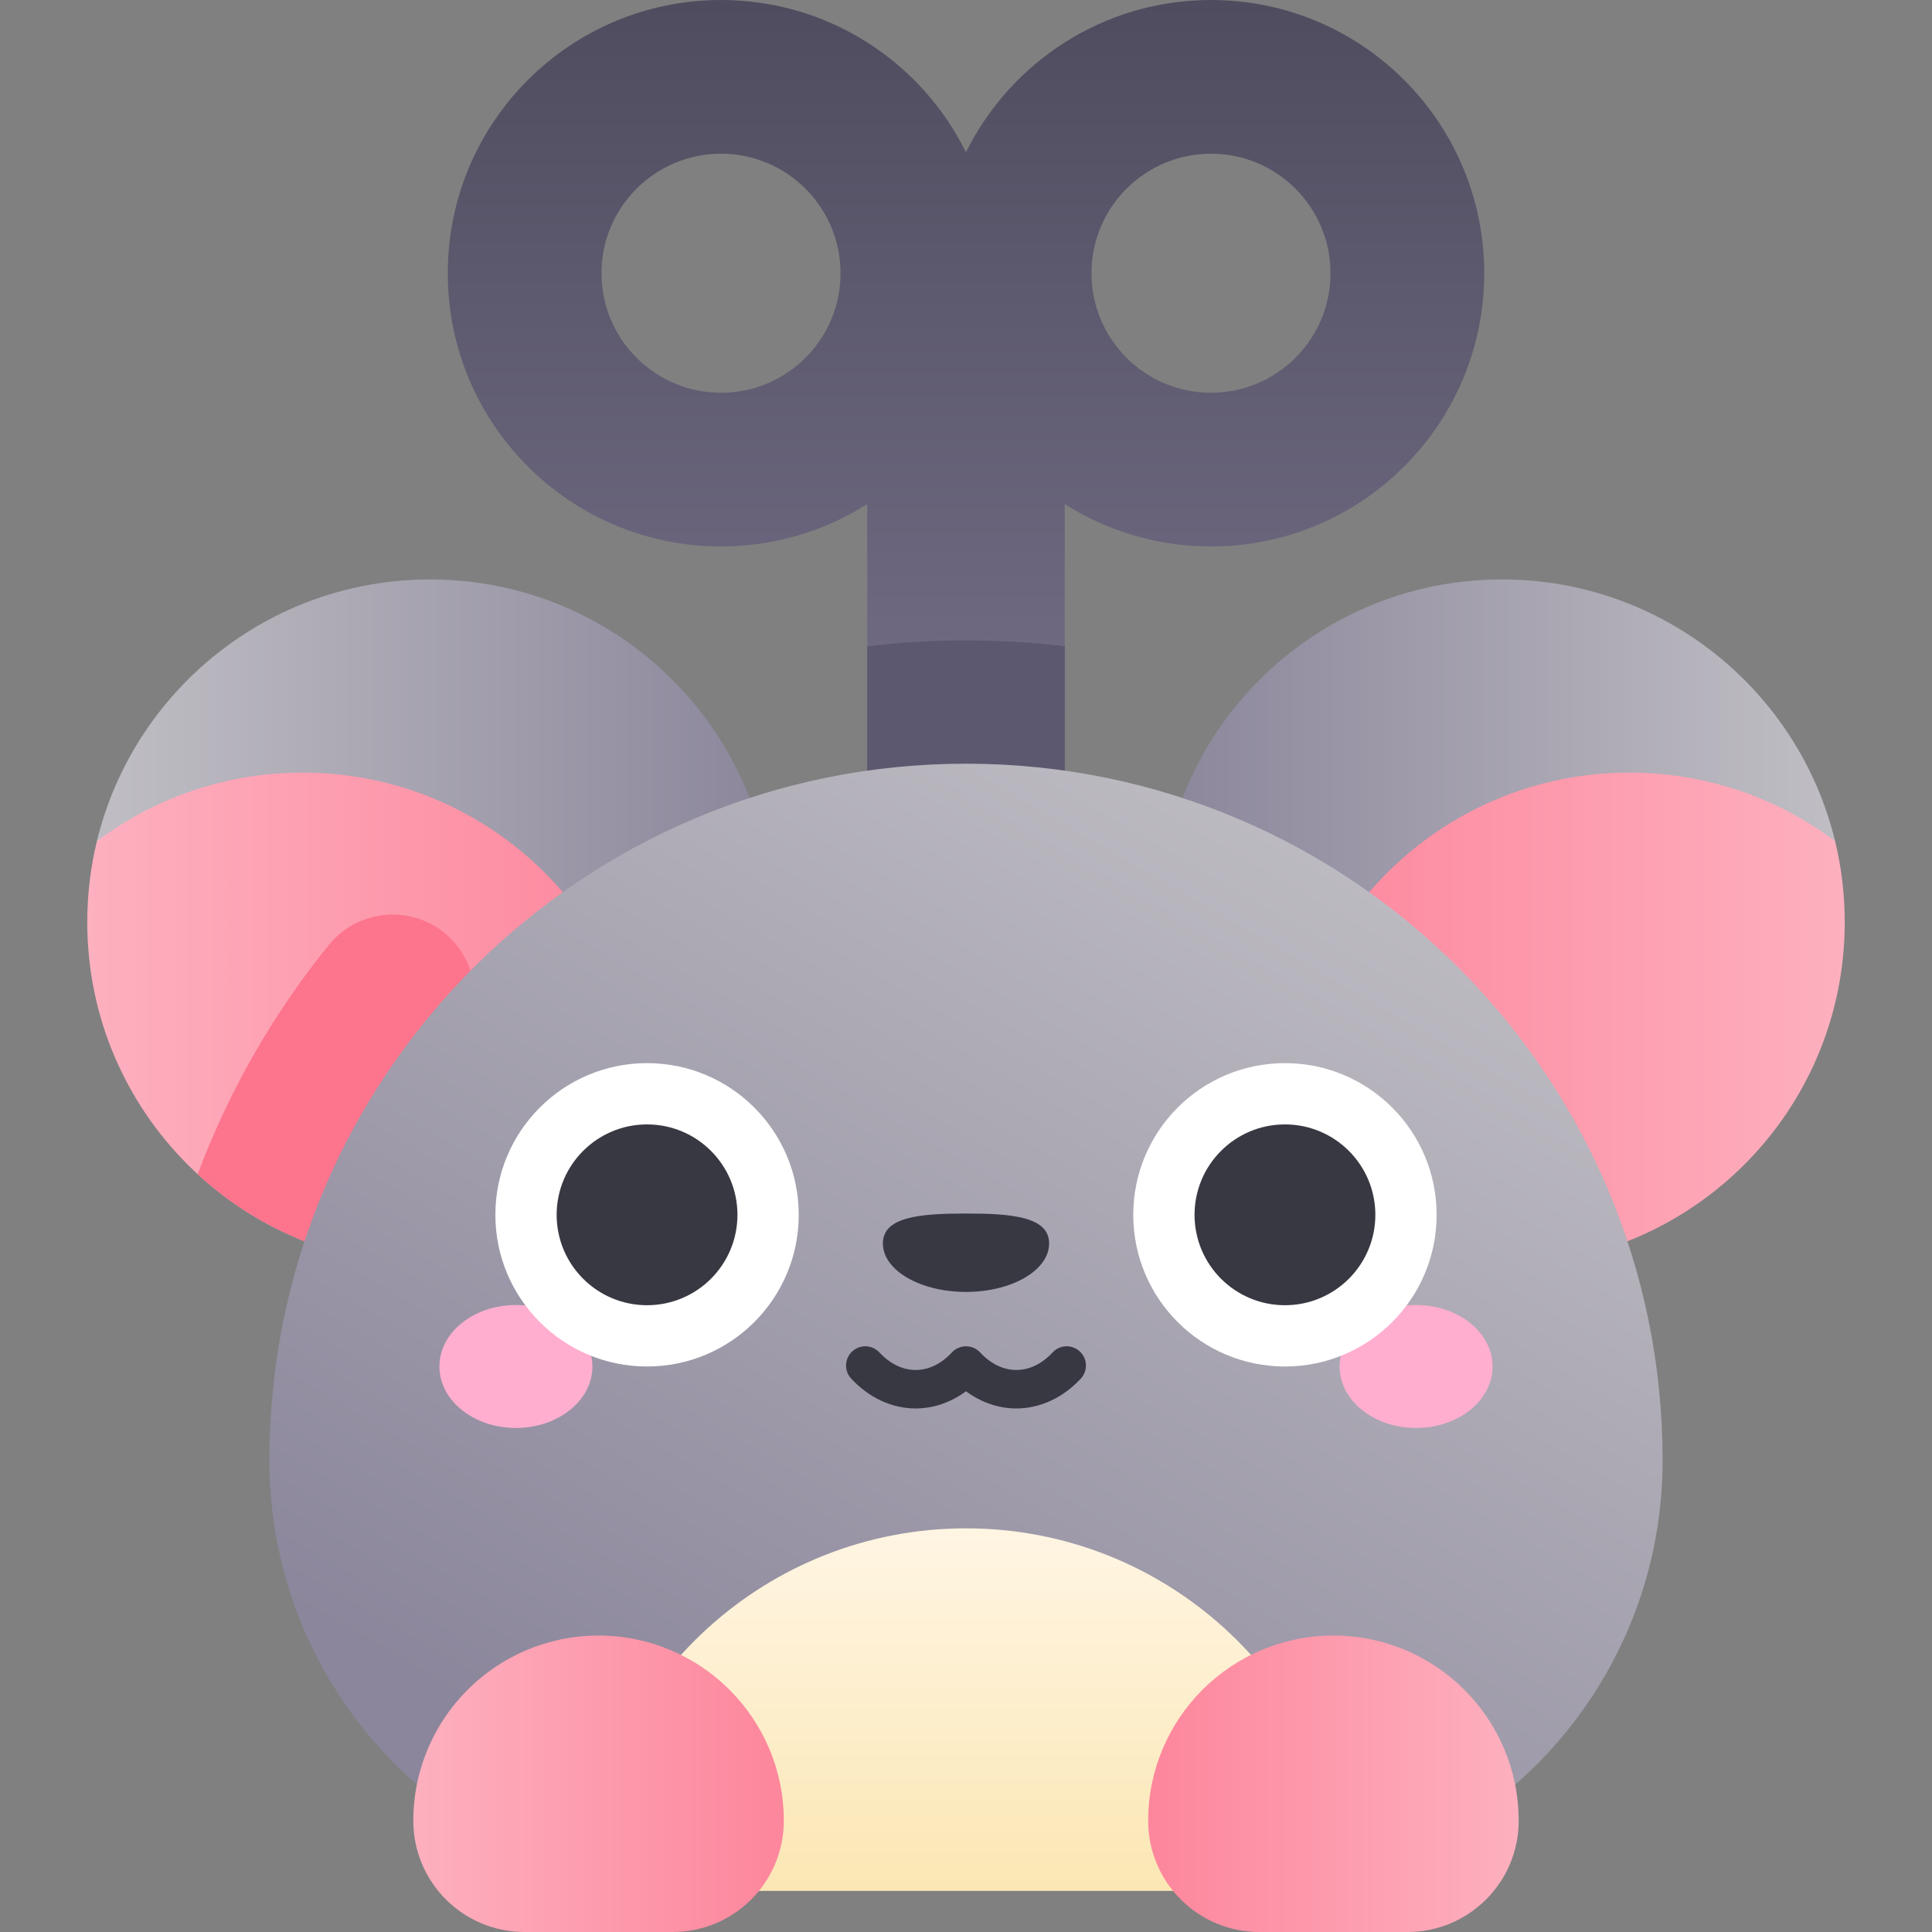 <svg id="Capa_1" enable-background="new 0 0 502 502" height="512" viewBox="0 0 502 502" width="512" xmlns="http://www.w3.org/2000/svg" xmlns:xlink="http://www.w3.org/1999/xlink"><rect x="0" y="0" width="502" height="502" fill="#808080" stroke="none"/><linearGradient id="SVGID_1_" gradientUnits="userSpaceOnUse" x1="251" x2="251" y1="217.406" y2="0"><stop offset="0" stop-color="#77718a"/><stop offset="1" stop-color="#4f4c5f"/></linearGradient><linearGradient id="SVGID_2_" gradientUnits="userSpaceOnUse" x1="25.171" x2="200.809" y1="230.716" y2="230.716"><stop offset=".022" stop-color="#bfbdc3"/><stop offset="1" stop-color="#8b869b"/></linearGradient><linearGradient id="lg1"><stop offset="0" stop-color="#fdb0bf"/><stop offset="1" stop-color="#fd869c"/></linearGradient><linearGradient id="SVGID_3_" gradientUnits="userSpaceOnUse" x1="22.672" x2="167.704" xlink:href="#lg1" y1="264.718" y2="264.718"/><linearGradient id="lg2"><stop offset="0" stop-color="#8b869b"/><stop offset=".978" stop-color="#bfbdc3"/></linearGradient><linearGradient id="SVGID_4_" gradientUnits="userSpaceOnUse" x1="301.191" x2="476.829" xlink:href="#lg2" y1="230.716" y2="230.716"/><linearGradient id="lg3"><stop offset="0" stop-color="#fd869c"/><stop offset="1" stop-color="#fdb0bf"/></linearGradient><linearGradient id="SVGID_5_" gradientUnits="userSpaceOnUse" x1="334.296" x2="479.328" xlink:href="#lg3" y1="264.718" y2="264.718"/><linearGradient id="SVGID_6_" gradientUnits="userSpaceOnUse" x1="186.603" x2="350.345" xlink:href="#lg2" y1="481.702" y2="198.094"/><linearGradient id="SVGID_7_" gradientUnits="userSpaceOnUse" x1="251" x2="251" y1="491.316" y2="397.117"><stop offset="0" stop-color="#fbe7b4"/><stop offset="1" stop-color="#fff5e3"/></linearGradient><linearGradient id="SVGID_8_" gradientUnits="userSpaceOnUse" x1="298.335" x2="394.605" xlink:href="#lg3" y1="463.488" y2="463.488"/><linearGradient id="SVGID_9_" gradientUnits="userSpaceOnUse" x1="107.395" x2="203.665" xlink:href="#lg1" y1="463.488" y2="463.488"/><g><path d="m314.656 0c-27.917 0-52.059 16.121-63.656 39.555-11.597-23.434-35.739-39.555-63.656-39.555-39.21 0-70.996 31.786-70.996 70.996s31.786 70.996 70.996 70.996c13.981 0 27.015-4.044 38.001-11.025v86.439h51.311v-86.439c10.986 6.98 24.02 11.025 38.001 11.025 39.21 0 70.996-31.786 70.996-70.996s-31.787-70.996-70.997-70.996zm-127.312 102.05c-17.151 0-31.054-13.904-31.054-31.054s13.903-31.054 31.054-31.054 31.054 13.903 31.054 31.054-13.904 31.054-31.054 31.054zm127.312 0c-17.151 0-31.054-13.904-31.054-31.054s13.903-31.054 31.054-31.054 31.054 13.903 31.054 31.054-13.903 31.054-31.054 31.054z" fill="url(#SVGID_1_)"/><path d="m276.655 167.923c-8.451-1.008-17.013-1.527-25.655-1.527-8.683 0-17.242.535-25.655 1.55v49.46h51.311v-49.483z" fill="#5c586f"/><path d="m25.171 218.574c9.462-39.032 44.628-68.015 86.575-68.015 49.188 0 89.063 39.875 89.063 89.063 0 29.132-13.989 55.008-35.625 71.25z" fill="url(#SVGID_2_)"/><path d="m167.704 289.814c0 7.251-.865 14.31-2.52 21.059-14.887 11.181-33.383 17.813-53.438 17.813-49.198 0-89.074-39.875-89.074-89.063 0-7.251.865-14.299 2.499-21.048 14.886-11.192 33.404-17.823 53.47-17.823 49.187-.001 89.063 39.874 89.063 89.062z" fill="url(#SVGID_3_)"/><path d="m476.829 218.574c-9.462-39.032-44.628-68.015-86.575-68.015-49.188 0-89.063 39.875-89.063 89.063 0 29.132 13.99 55.008 35.625 71.25z" fill="url(#SVGID_4_)"/><path d="m334.296 289.814c0 7.251.865 14.31 2.52 21.059 14.887 11.181 33.383 17.813 53.438 17.813 49.198 0 89.074-39.875 89.074-89.063 0-7.251-.865-14.299-2.499-21.048-14.887-11.192-33.404-17.823-53.47-17.823-49.187-.001-89.063 39.874-89.063 89.062z" fill="url(#SVGID_5_)"/><path d="m117.938 244.765c-8.761-9.822-24.231-9.434-32.515.793-14.357 17.726-25.929 37.794-34.053 59.531 15.873 14.642 37.074 23.597 60.375 23.597 3.532 0 7.013-.217 10.437-.617l1.164-68.748c.091-5.359-1.84-10.556-5.408-14.556z" fill="#fd748d"/><path d="m151.653 487.173c-18.742-5.243-35.497-15.25-48.878-28.62-20.247-20.247-32.774-48.216-32.774-79.121 0-99.956 81.032-180.999 180.999-180.999 49.978 0 95.235 20.258 127.988 53.021 32.753 32.753 53.011 78 53.011 127.977 0 51.323-34.547 94.563-81.652 107.741l-99.347-34.608z" fill="url(#SVGID_6_)"/><g><g><ellipse cx="134.051" cy="355.063" fill="#ffaecf" rx="19.876" ry="15.973"/><ellipse cx="367.949" cy="355.063" fill="#ffaecf" rx="19.876" ry="15.973"/><circle cx="168.126" cy="315.651" fill="#fff" r="39.412"/><circle cx="333.874" cy="315.651" fill="#fff" r="39.412"/><g fill="#383842"><g><circle cx="168.126" cy="315.651" r="23.49"/><circle cx="333.874" cy="315.651" r="23.49"/></g><path d="m264.082 365.965c-4.628 0-9.145-1.563-13.082-4.47-3.937 2.907-8.454 4.47-13.082 4.47-6.141 0-12.086-2.75-16.74-7.743-1.883-2.021-1.771-5.185.249-7.066 2.02-1.884 5.184-1.771 7.067.248 2.781 2.984 6.04 4.562 9.424 4.562s6.643-1.577 9.424-4.562c.946-1.015 2.271-1.591 3.658-1.591s2.712.576 3.658 1.591c2.781 2.984 6.04 4.562 9.424 4.562s6.643-1.577 9.424-4.562c1.884-2.021 5.047-2.131 7.067-.248 2.02 1.882 2.131 5.046.249 7.066-4.655 4.993-10.599 7.743-16.74 7.743z"/></g></g><path d="m272.597 323.094c0 6.955-9.669 12.593-21.597 12.593s-21.597-5.638-21.597-12.593 9.669-7.782 21.597-7.782 21.597.827 21.597 7.782z" fill="#383842"/></g><path d="m350.347 487.173c-9.611 2.702-19.756 4.143-30.232 4.143h-138.23c-10.476 0-20.621-1.442-30.232-4.143 4.902-50.544 47.511-90.056 99.347-90.056s94.445 39.512 99.347 90.056z" fill="url(#SVGID_7_)"/><path d="m346.47 424.977c-26.584 0-48.135 21.551-48.135 48.135 0 15.955 12.934 28.888 28.888 28.888h38.494c15.954 0 28.888-12.934 28.888-28.888 0-26.585-21.551-48.135-48.135-48.135z" fill="url(#SVGID_8_)"/><path d="m155.53 424.977c26.584 0 48.135 21.551 48.135 48.135 0 15.955-12.934 28.888-28.888 28.888h-38.494c-15.955 0-28.888-12.934-28.888-28.888 0-26.585 21.551-48.135 48.135-48.135z" fill="url(#SVGID_9_)"/></g></svg>